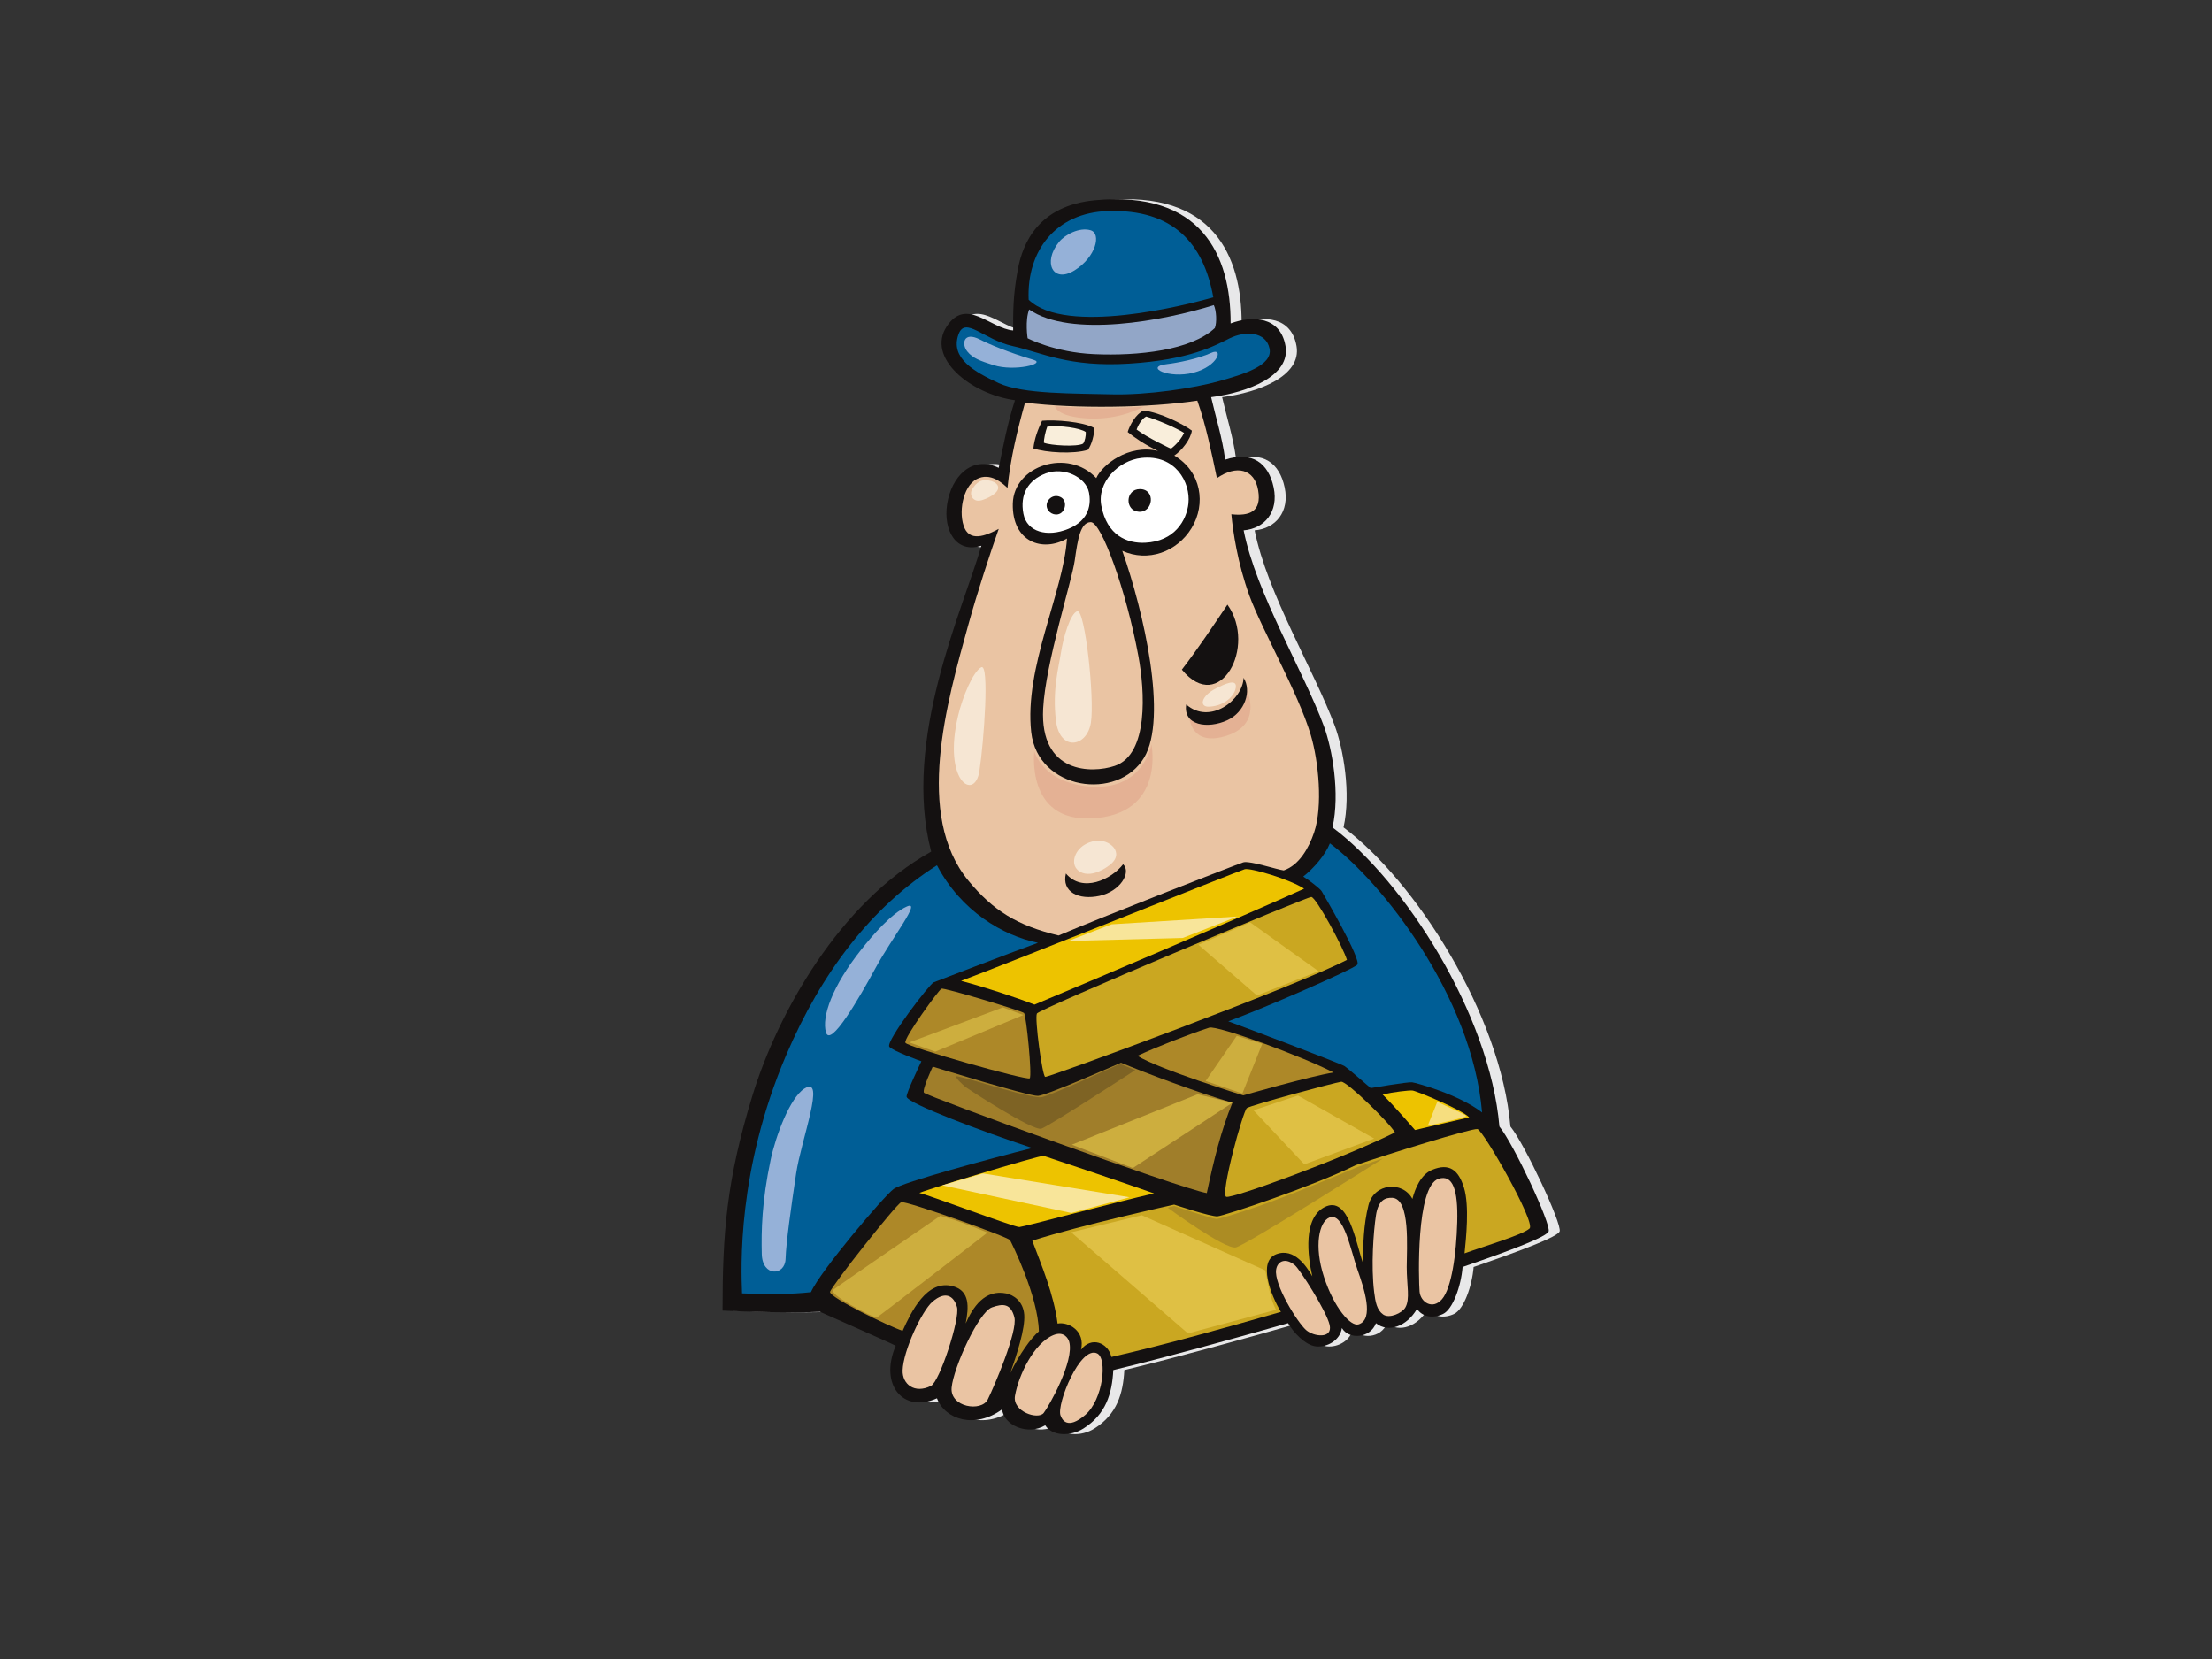 <?xml version="1.0" encoding="utf-8"?>
<!-- Generator: Adobe Illustrator 17.0.0, SVG Export Plug-In . SVG Version: 6.00 Build 0)  -->
<!DOCTYPE svg PUBLIC "-//W3C//DTD SVG 1.1//EN" "http://www.w3.org/Graphics/SVG/1.1/DTD/svg11.dtd">
<svg version="1.1" id="Layer_1" xmlns="http://www.w3.org/2000/svg" xmlns:xlink="http://www.w3.org/1999/xlink" x="0px" y="0px"
	 width="800px" height="600px" viewBox="0 0 800 600" enable-background="new 0 0 800 600" xml:space="preserve">
<rect x="0" y="0" width="800" height="600" fill="#333333" stroke="none"/>
<g>
	<path fill-rule="evenodd" clip-rule="evenodd" fill="#E8E8E9" d="M546.257,407.414c-3.478-40.69-34.444-88.828-60.359-108.176
		c2.789-12.39-0.103-28.469-3.138-36.676c-7.323-19.795-24.487-48.009-28.999-70.757c7.572-0.616,12.721-6.7,10.854-15.514
		c-1.867-8.818-7.741-13.227-17.536-10.053c-1.045-8.031-3.384-15.19-5.082-22.595c13.474-1.741,28.773-7.736,26.906-18.487
		c-1.867-10.755-11.94-11.107-19.85-8.186c0.075-24.612-10.557-48.239-49.172-44.535c-20.199,1.935-26,15.333-27.798,25.037
		c-1.794,9.703-1.675,15.518-1.675,22.043c-8.398-0.71-16.979-12.17-24.044-1.433c-7.389,11.221,8.373,24.352,24.695,26.671
		c-2.702,8.259-4.382,17.253-5.883,24.45c-9.877-4.726-17.152,3.387-18.647,13.083c-1.493,9.699,3.359,17.983,12.378,15.078
		c-6.52,22.712-28.789,70.264-18.156,110.639c-33.202,18.517-55.482,58.335-64.638,88.21c-9.404,30.667-10.817,49.78-10.817,77.779
		c8.466,0.445,24.923,0.89,35.27,0.445c2.385,1.127,25.644,11.276,27.367,12.28c-6.05,14.096,2.707,24.521,14.916,19.003
		c2.919,7.759,13.834,11.134,23.563,3.982c0.536,5.719,9.188,9.605,15.587,5.785c2.46,3.921,9.058,4.158,13.809,1.162
		c8.111-5.105,10.379-12.563,10.815-21.144c18.96-4.571,42.018-10.938,63.207-16.961c1.848,3.284,6.276,7.985,10.064,8.391
		c3.994,0.424,8.752-2.15,9.405-6.641c2.481,4.29,10.26,3.779,12.319-1.737c4.432,3.574,11.132,1.226,14.854-5.199
		c2.006,3.051,5.899,3.51,9.409,1.851c3.512-1.661,6.506-9.982,7.074-16.981c5.785-2.065,30.172-10.221,31.103-12.864
		C564.988,442.723,551.362,413.624,546.257,407.414z"/>
	<path fill-rule="evenodd" clip-rule="evenodd" fill="#141111" d="M542.281,407.414c-3.48-40.69-34.444-88.828-60.362-108.176
		c2.784-12.39-0.105-28.469-3.14-36.676c-7.321-19.795-24.487-48.009-28.996-70.757c7.57-0.616,12.716-6.7,10.854-15.514
		c-1.867-8.818-7.743-13.227-17.54-10.053c-1.041-8.031-3.38-15.19-5.078-22.595c13.476-1.741,28.773-7.736,26.906-18.487
		c-1.867-10.755-11.94-11.107-19.852-8.186c0.08-24.612-10.557-48.239-49.17-44.535c-20.201,1.935-26,15.333-27.796,25.037
		c-1.796,9.703-1.682,15.518-1.682,22.043c-8.391-0.71-16.974-12.17-24.04-1.433c-7.39,11.221,8.373,24.352,24.692,26.671
		c-2.707,8.259-4.38,17.253-5.881,24.45c-9.879-4.726-17.15,3.387-18.649,13.083c-1.493,9.699,3.359,17.983,12.38,15.078
		c-6.515,22.712-28.789,70.264-18.156,110.639c-33.205,18.517-55.48,58.335-64.64,88.21c-9.407,30.667-10.817,49.78-10.817,77.779
		c8.466,0.445,24.925,0.89,35.27,0.445c2.385,1.127,25.644,11.276,27.369,12.28c-6.05,14.096,2.702,24.521,14.916,19.003
		c2.916,7.759,13.834,11.134,23.563,3.982c0.538,5.719,9.188,9.605,15.591,5.785c2.458,3.921,9.051,4.158,13.804,1.162
		c8.111-5.105,10.374-12.563,10.812-21.144c18.964-4.571,42.018-10.938,63.212-16.961c1.846,3.284,6.276,7.985,10.062,8.391
		c3.994,0.424,8.752-2.15,9.402-6.641c2.485,4.29,10.265,3.779,12.319-1.737c4.434,3.574,11.134,1.226,14.856-5.199
		c2.008,3.051,5.897,3.51,9.407,1.851c3.512-1.661,6.504-9.982,7.072-16.981c5.79-2.065,30.174-10.221,31.112-12.864
		C561.01,442.723,547.384,413.624,542.281,407.414z"/>
	<path fill-rule="evenodd" clip-rule="evenodd" fill="#005E96" d="M480.973,305.007c18.469,13.754,51.402,54.962,55.038,97.336
		c-8.409-6.538-23.812-10.715-25.299-10.913c-1.492-0.201-14.993,2.093-14.993,2.093s-8.031-6.999-9.487-7.965
		c-1.403-0.929-37.237-14.482-42.004-16.187c12.83-4.676,44.957-18.697,46.637-20.459c1.68-1.764-12.351-25.728-12.889-26.618
		c-0.538-0.888-4.646-4.065-6.636-5.274C475.114,314.042,479.297,309.241,480.973,305.007z"/>
	<path fill-rule="evenodd" clip-rule="evenodd" fill="#A07E2A" d="M334.156,395.194c-0.737-1.143,3.179-9.432,3.179-9.432
		s34.886,10.762,38.059,10.582c3.172-0.178,27.39-10.858,30.035-11.99c9.325,3.877,26.842,10.489,40.293,14.462
		c-4.101,10.048-6.709,20.653-9.27,32.68C426.513,429.758,334.891,396.332,334.156,395.194z"/>
	<path fill-rule="evenodd" clip-rule="evenodd" fill="#EDC300" d="M417.361,431.611c-13.238,2.999-46.904,12.04-48.684,12.166
		c-1.784,0.128-34.492-12.223-36.091-12.282c-1.593-0.062,43.739-13.811,44.857-13.46S403.374,426.671,417.361,431.611z"/>
	<path fill-rule="evenodd" clip-rule="evenodd" fill="#CAA721" d="M378.004,389.468c-1.041-0.344-3.873-21.267-2.987-22.921
		c0.885-1.657,97.494-42.201,99.244-42.143c1.753,0.064,11.566,18.341,12.873,22.745C468.48,356.85,379.04,389.808,378.004,389.468z
		"/>
	<path fill-rule="evenodd" clip-rule="evenodd" fill="#AD8828" d="M482.287,387.882c-8.46,1.33-32.648,8.284-32.648,8.284
		s-30.662-9.512-38.268-14.313c6.741-3.138,17.796-7.506,25.957-10.189C440.219,370.707,471.424,382.22,482.287,387.882z"/>
	<path fill-rule="evenodd" clip-rule="evenodd" fill="#EDC300" d="M374.132,363.326c-7.136-2.777-17.953-6.301-26.536-8.594
		c14.366-5.29,100.552-39.85,102.603-40.379c2.049-0.53,16.31,3.64,21.449,7.054C450.917,330.85,391.806,355.962,374.132,363.326z"
		/>
	<path fill-rule="evenodd" clip-rule="evenodd" fill="#AD8828" d="M370.355,366.371c0.813,0.81,2.985,22.741,2.054,23.624
		c-0.936,0.883-44.216-11.28-44.96-12.869c-0.749-1.593,12.196-19.304,13.056-19.574
		C341.628,357.199,369.538,365.554,370.355,366.371z"/>
	<path fill-rule="evenodd" clip-rule="evenodd" fill="#CAA721" d="M450.947,400.753c1.408-1.034,32.091-9.302,34.138-9.523
		c2.052-0.215,17.828,15.245,19.4,18.341c-18.353,9.199-58.76,24.026-61.005,23.275
		C441.239,432.095,449.541,401.789,450.947,400.753z"/>
	<path fill-rule="evenodd" clip-rule="evenodd" fill="#EDC300" d="M511.76,408.686c0,0-7.275-8.46-11.75-12.871
		c3.957-0.872,9.471-1.522,10.822-1.412c1.342,0.116,17.851,6.876,20.514,9.701C521.649,406.399,511.76,408.686,511.76,408.686z"/>
	<path fill-rule="evenodd" clip-rule="evenodd" fill="#005E96" d="M400.752,76.316c23.506-0.707,34.51,11.636,38.059,31.21
		c-9.701,2.818-53.326,13.898-66.786,0.876C371.279,90.597,381.909,76.882,400.752,76.316z"/>
	<path fill-rule="evenodd" clip-rule="evenodd" fill="#92A6C7" d="M372.208,111.93c14.927,10.404,48.88,4.058,66.786-1.586
		c0.931,1.94,1.171,6.23,0.374,8.288c-8.581,8.111-27.841,10.153-43.682,9.45c-14.338-0.637-24.035-5.749-24.035-5.749
		S370.649,115.999,372.208,111.93z"/>
	<path fill-rule="evenodd" clip-rule="evenodd" fill="#005E96" d="M361.203,138.558c-8.766-4.057-17.67-9.019-14.548-17.631
		c2.424-6.7,9.14,1.935,19.587,4.231c10.445,2.289,20.151,7.732,42.162,6.347c22.011-1.385,30.964-6.522,36.372-9.17
		c5.559-2.718,13.06-2.469,14.366,3.702c1.305,6.173-9.516,9.347-18.279,11.817c-8.772,2.469-25.932,5.112-38.992,4.761
		C388.815,142.262,369.971,142.613,361.203,138.558z"/>
	<path fill-rule="evenodd" clip-rule="evenodd" fill="#EAC4A3" d="M350.224,225.889c3.22-11.625,7.809-25.619,10.979-34.61
		c-3.362,1.766-9.884,5.114-12.31-0.174c-2.428-5.29-0.749-15.167,4.29-17.812c5.03-2.645,9.514,1.588,11.187,3.174
		c1.109-10.808,3.549-20.808,6.349-30.859c18.124,2.287,44.893,1.908,62.308-0.707c3.17,8.996,5.114,18.686,7.088,28.038
		c7.091-4.936,13.617-3.348,14.923,4.409c1.305,7.757-3.17,9.345-9.699,8.64c0.561,6.173,2.241,17.634,6.534,29.448
		c4.286,11.812,17.716,35.265,22.209,50.457c2.809,9.516,4.405,25.665,1.175,35.197c-1.883,5.564-5.395,11.826-10.975,13.709
		c-2.332-0.272-12.41-3.62-14.649-2.912c-2.236,0.703-51.491,19.92-66.783,26.443c-14.918-3.581-23.69-8.987-32.627-19.829
		C330.696,294.818,342.408,254.101,350.224,225.889z"/>
	<path fill-rule="evenodd" clip-rule="evenodd" fill="#005E96" d="M268.37,467.771c-0.329-8.998-1.885-44.446,16.004-86.288
		c12.641-29.569,30.569-53.33,54.485-68.536c8.731,16.573,23.816,25.407,36.534,28.031c-11.785,4.252-36.178,13.725-37.687,14.282
		c-1.511,0.557-17.278,21.148-16.098,23.257c0.803,1.431,11.623,5.308,11.623,5.308s-5.598,11.636-5.347,12.846
		c0.498,2.437,27.355,12.542,45.464,18.519c-15.496,3.905-46.792,12.348-50.17,14.827c-3.382,2.478-26.596,29.754-29.889,37.312
		C286.312,468.143,277.058,468.148,268.37,467.771z"/>
	<path fill-rule="evenodd" clip-rule="evenodd" fill="#EAC4A3" d="M336.707,501.222c-5.947,2.967-10.422-0.612-10.265-5.616
		c0.212-7.049,6.912-21.486,10.803-24.822c4.646-3.987,7.693-2.166,8.861,1.94C347.278,476.831,339.834,499.661,336.707,501.222z"/>
	<path fill-rule="evenodd" clip-rule="evenodd" fill="#EAC4A3" d="M344.165,501.841c0.659-7.159,9.726-27.283,14.589-29.015
		c4.026-1.438,6.808-1.433,8.108,3.571c1.296,5.009-7.349,25.135-9.621,29.734C354.973,510.723,343.506,508.997,344.165,501.841z"/>
	<path fill-rule="evenodd" clip-rule="evenodd" fill="#AD8828" d="M365.35,496.626c2.485-6.944,5.454-16.21,5.08-21.146
		c-0.374-4.939-3.966-7.159-6.488-7.684c-7.78-1.611-12.125,4.977-14.699,10.851c1.171-5.972,1.515-11.75-4.507-13.441
		c-9.637-2.711-15.315,9.557-18.293,16.098c-4.763-1.52-26.632-12.111-26.235-14.076c0.399-1.965,24.003-31.872,25.749-32.442
		c1.746-0.568,38.771,12.59,39.357,13.754c0.591,1.164,10.1,20.046,10.409,32.967C372.831,483.972,368.682,489.743,365.35,496.626z"
		/>
	<path fill-rule="evenodd" clip-rule="evenodd" fill="#EAC4A3" d="M367.078,504.846c1.294-7.501,6.874-19.149,13.941-22.011
		c3.786-1.531,5.331,1.246,5.655,2.376c2.02,7.024-7.49,23.677-9.22,25.822C375.398,513.584,366.092,510.542,367.078,504.846z"/>
	<path fill-rule="evenodd" clip-rule="evenodd" fill="#EAC4A3" d="M392.475,511.747c-6.481,5.511-8.377,1.707-8.934,0.139
		c-1.438-4.023,7.097-25.375,13.261-22.408C400.556,491.281,398.958,506.229,392.475,511.747z"/>
	<path fill-rule="evenodd" clip-rule="evenodd" fill="#EAC4A3" d="M480.879,479.168c1.187,5.112-5.753,4.308-8.542,1.839
		c-3.186-2.821-11.668-16.545-10.803-21.856c0.507-3.113,3.457-4.393,6.808-1.536C470.101,459.117,479.69,474.059,480.879,479.168z"
		/>
	<path fill-rule="evenodd" clip-rule="evenodd" fill="#EAC4A3" d="M491.363,478.967c-2.859,0.92-8.861-5.922-12.538-17.161
		c-3.676-11.237-1.732-19.92,1.942-21.452c5.185-2.168,7.787,12.054,10.16,18.798C493.31,465.893,497.089,477.13,491.363,478.967z"
		/>
	<path fill-rule="evenodd" clip-rule="evenodd" fill="#EAC4A3" d="M508.221,472.942c-1.15,1.913-5.726,4.085-7.994,2.449
		c-2.273-1.632-2.798-4.468-3.243-8.069c-1.191-9.601-0.219-22.066,0.648-27.782c0.865-5.726,3.549-6.408,5.835-6.337
		c6.698,0.205,5.294,18.286,5.294,25.028C508.762,464.973,510.058,469.878,508.221,472.942z"/>
	<path fill-rule="evenodd" clip-rule="evenodd" fill="#EAC4A3" d="M527.028,441.988c-0.322,11.643-2.054,23.905-5.513,27.89
		c-3.455,3.982-7.78,1.022-8.106-2.757c-0.319-3.784-1.404-38.214,6.919-40.815C525.432,424.713,527.352,430.338,527.028,441.988z"
		/>
	<path fill-rule="evenodd" clip-rule="evenodd" fill="#CAA721" d="M529.67,453.296c0.539-5.272,1.816-17.189-0.203-23.748
		c-2.008-6.561-5.4-8.985-11.515-6.461c-4.208,1.739-6.205,6.929-7.138,10.521c-3.453-6.538-13.83-5.819-15.886,2.248
		c-1.816,7.159-1.944,14.61-2.038,20.831c-2.604-7.444-5.178-24.551-13.845-20.117c-7.782,3.985-6.159,17.57-4.432,25.032
		c-1.992-3.396-6.486-10.525-13.076-7.974c-6.591,2.551-2.052,14.605,1.723,20.829c-20.893,5.995-41.92,11.899-61.3,16.308
		c-1.264-5.272-7.323-7.522-10.997-2.618c1.625-6.794-4.535-10.215-8.48-9.459c-1.347-10.596-5.783-20.984-9.142-29.973
		c17.027-5.5,51.302-13.051,51.302-13.051s13.247,4.411,15.667,4.236c2.428-0.178,34.332-10.758,49.999-18.517
		c11.778-4.033,41.975-13.398,44.029-13.047c2.052,0.349,21.194,33.844,18.841,35.97
		C550.561,446.673,536.384,450.831,529.67,453.296z"/>
	<path fill-rule="evenodd" clip-rule="evenodd" fill="#141111" d="M385.891,194.768c-1.312,19.612-15.527,46.657-12.939,70.019
		c2.335,21.007,31.299,25.11,40.811,9.258c8.651-14.404-0.105-52.815-7.88-74.837c9.263,4.197,19.77,0.466,25.067-8.22
		c5.297-8.683,3.565-20.431-6.253-26.226c2.796-1.867,5.929-5.952,6.36-9.021c-3.126-2.341-11.564-6.639-17.511-7.252
		c-2.834,1.326-4.968,5.313-5.705,7.75c1.924,1.652,6.358,4.717,11.004,6.862c-10.701-2.556-20.213,5.005-22.371,9.811
		c-10.162-10.934-29.877-4.562-30.181,9.258C365.991,195.996,377.011,199.878,385.891,194.768z"/>
	<path fill-rule="evenodd" clip-rule="evenodd" fill="#F9EEDB" d="M423.489,162.28c0,0-8.759-4.083-12.426-6.94
		c0.429-1.33,1.839-3.886,3.46-4.703c3.889,1.125,10.806,4.087,13.722,5.927C426.624,160.037,423.489,162.28,423.489,162.28z"/>
	<path fill-rule="evenodd" clip-rule="evenodd" fill="#FFFFFF" d="M412.815,165.623c12.285-1.337,17.803,8.836,16.995,16.463
		c-0.648,6.132-5.039,13.695-15.628,14.204c-6.536,0.315-13.832-2.579-15.879-13.396
		C396.704,174.489,404.388,166.546,412.815,165.623z"/>
	<path fill-rule="evenodd" clip-rule="evenodd" fill="#EAC4A3" d="M394.513,188.842c3.797,0.004,12.766,24.523,17.196,48.426
		c2.33,12.549,3.807,35.594-8.574,39.741c-8.282,2.775-27.093,2.862-25.865-20.742c0.853-16.381,10.374-46.126,11.417-53.526
		C389.771,195.076,390.722,188.837,394.513,188.842z"/>
	<path fill-rule="evenodd" clip-rule="evenodd" fill="#FFFFFF" d="M378.237,171.194c6.484-2.453,14.551,1.328,15.626,7.02
		c0.701,3.711,0.424,9.845-7.513,13.072c-7.611,3.094-14.959,1.141-16.221-5.486C368.81,178.857,371.753,173.645,378.237,171.194z"
		/>
	<path fill-rule="evenodd" clip-rule="evenodd" fill="#141111" d="M373.739,162.164c0.356-3.457,1.655-6.929,3.14-9.998
		c4.578-0.424,14.731,0.308,18.807,2.593c0.244,2.111-0.942,6.299-2.241,7.93C388.358,164.325,378.096,163.713,373.739,162.164z"/>
	<path fill-rule="evenodd" clip-rule="evenodd" fill="#F9EEDB" d="M378.746,154.313c-0.65,1.739-1.294,4.699-1.189,5.824
		c2.396,0.974,11.988,1.561,14.158,0.308c0.648-0.819,1.079-2.962,0.97-4.188C390.85,154.827,383.173,153.702,378.746,154.313z"/>
	<path fill-rule="evenodd" clip-rule="evenodd" fill="#141111" d="M412.249,176.89c5.838,0,4.854,8.521-0.37,8.195
		C406.743,184.759,406.941,176.89,412.249,176.89z"/>
	<path fill-rule="evenodd" clip-rule="evenodd" fill="#141111" d="M383.41,179.702c2.665,1.157,2.029,4.947,0.027,6.016
		c-2.001,1.07-4.644-0.354-4.89-2.606C378.299,180.859,380.754,178.549,383.41,179.702z"/>
	<path fill-rule="evenodd" clip-rule="evenodd" fill="#141111" d="M443.921,218.678c10.81,15.117-2.807,40.179-16.484,23.506
		C433.149,234.748,438.649,226.537,443.921,218.678z"/>
	<path fill-rule="evenodd" clip-rule="evenodd" fill="#141111" d="M397.66,324.001c-7.463,1.636-13.791-1.365-12.161-8.092
		c5.942,7.1,16.431,2.214,20.696-3.346C409.276,315.571,405.116,322.367,397.66,324.001z"/>
	<path fill-rule="evenodd" clip-rule="evenodd" fill="#95B1D8" d="M382.998,87.528c2.236-2.741,7.412-5.425,11.413-4.261
		c4.001,1.161,2.006,9.685-5.801,14.523C380.793,102.631,376.996,94.885,382.998,87.528z"/>
	<path fill-rule="evenodd" clip-rule="evenodd" fill="#95B1D8" d="M349.77,127.031c-2.045-2.57-1.369-7.307,4.605-4.256
		c3.325,1.696,10.206,4.644,19.416,7.36c4.731,1.392-6.885,4.32-14.409,1.935C354.35,130.479,351.774,129.553,349.77,127.031z"/>
	<path fill-rule="evenodd" clip-rule="evenodd" fill="#95B1D8" d="M422.035,131.684c3.597-0.415,11.406-1.935,16.011-4.067
		c4.601-2.131,2.602,4.842-6.406,7.163C422.633,137.109,413.628,132.649,422.035,131.684z"/>
	<path fill-rule="evenodd" clip-rule="evenodd" fill="#95B1D8" d="M311.534,343.358c4.099-5.164,10.81-12.978,16.413-15.496
		c5.607-2.517-5.203,11.041-11.207,22.077c-6.006,11.041-16.415,29.051-18.017,23.435
		C297.122,367.761,300.922,356.717,311.534,343.358z"/>
	<path fill-rule="evenodd" clip-rule="evenodd" fill="#95B1D8" d="M278.708,419.468c1.851-8.747,7.004-22.467,12.207-25.758
		c7.946-5.025-1.2,18.59-3.003,30.79c-1.798,12.205-3.601,24.599-3.8,30.795c-0.201,6.198-8.405,6.586-8.606-1.741
		C275.305,445.224,275.508,434.576,278.708,419.468z"/>
	<path fill-rule="evenodd" clip-rule="evenodd" fill="#E4B194" d="M381.569,146.979c0,0,11.516,0.712,17.225,0.712
		c5.712,0,14.74-0.621,14.74-0.621s-8.015,4.808-19.713,4.274C382.121,150.813,381.569,146.979,381.569,146.979z"/>
	<path fill-rule="evenodd" clip-rule="evenodd" fill="#E4B194" d="M429.929,256.775c0,0,1.203,5.881,10.132,2.052
		c8.934-3.834,10.132-10.963,10.132-10.963s7.734,13.725-6.723,18.271C429.012,270.678,429.929,256.775,429.929,256.775z"/>
	<path fill-rule="evenodd" clip-rule="evenodd" fill="#141111" d="M443.921,260.459c-7.134,3.291-16.121,1.91-14.911-5.676
		c8.574,7.54,20.534-1.682,20.746-9.649C452.782,249.938,450.187,257.572,443.921,260.459z"/>
	<path fill-rule="evenodd" clip-rule="evenodd" fill="#E4B194" d="M374.074,271.677c0,0,3.115,12.056,21.388,12.857
		c18.28,0.803,20.973-15.267,20.973-15.267s5.194,25.514-21.803,26.719C370.925,297.043,374.074,271.677,374.074,271.677z"/>
	<path fill-rule="evenodd" clip-rule="evenodd" fill="#F6E6D3" d="M383.666,236.309c0.87-5.865,3.505-14.585,5.959-15.26
		c2.779-0.769,6.31,31.541,4.909,40.361c-1.404,8.82-11.219,10.511-12.62-0.678C380.51,249.536,382.963,241.058,383.666,236.309z"/>
	<path fill-rule="evenodd" clip-rule="evenodd" fill="#F6E6D3" d="M395.935,304.147c5.351-0.972,11.217,4.409,5.26,8.82
		c-7.225,5.347-11.919,2.711-12.62-0.34C387.872,309.574,390.323,305.165,395.935,304.147z"/>
	<path fill-rule="evenodd" clip-rule="evenodd" fill="#F6E6D3" d="M439.794,248.97c3.108-1.566,7.289-3.528,7.175-0.66
		c-0.114,2.864-3.631,6.935-9.567,7.271C433.53,255.803,434.327,251.723,439.794,248.97z"/>
	<path fill-rule="evenodd" clip-rule="evenodd" fill="#F6E6D3" d="M354.517,174.033c1.44-0.719,5.128-0.395,6.235,1.431
		c1.225,2.033-2.095,4.309-5.523,5.395c-3.423,1.089-4.633-1.947-3.777-3.606C351.957,176.258,352.933,174.825,354.517,174.033z"/>
	<path fill-rule="evenodd" clip-rule="evenodd" fill="#F6E6D3" d="M346.516,258.806c1.6-6.744,5.352-15.856,8.362-17.469
		c3.012-1.618,1.004,26.527-0.667,37.527C352.538,289.863,340.833,282.745,346.516,258.806z"/>
	<polygon fill-rule="evenodd" clip-rule="evenodd" fill="#F8E59A" points="386.354,340.309 427.761,339.223 447.535,331.468 
		402.03,334.28 	"/>
	<polygon fill-rule="evenodd" clip-rule="evenodd" fill="#F8E59A" points="340.74,428.693 387.507,438.693 408.53,433.008 
		355.526,424.382 	"/>
	<polygon fill-rule="evenodd" clip-rule="evenodd" fill="#DFC044" points="433.42,341.678 452.129,333.575 476.86,351.247 
		454.592,360.038 	"/>
	<polygon fill-rule="evenodd" clip-rule="evenodd" fill="#CDAE3E" points="362.698,364.337 370.106,367.087 338.257,380.342 
		328.878,376.996 	"/>
	<path fill-rule="evenodd" clip-rule="evenodd" fill="#DFC044" d="M387.407,445.676l25.525-6.171l44.661,19.941
		c0,0,0.491,2.376,1.474,7.127c0.981,4.745,2.453,7.123,2.453,7.123l-31.904,8.544L387.407,445.676z"/>
	<path fill-rule="evenodd" clip-rule="evenodd" fill="#CDAE3E" d="M340.098,439.706c0,0,4.183,1.152,7.775,2.456
		c3.583,1.303,9.263,3.617,9.263,3.617s-39.302,30.356-39.9,30.642c-0.596,0.297-5.376-2.02-9.56-4.477
		c-4.181-2.462-7.173-4.628-6.28-5.491C302.293,465.58,340.098,439.706,340.098,439.706z"/>
	<polygon fill-rule="evenodd" clip-rule="evenodd" fill="#CDAE3E" points="447.291,374.618 456.513,377.498 449.325,395.486 
		436.04,390.954 	"/>
	<path fill-rule="evenodd" clip-rule="evenodd" fill="#7E6324" d="M360.558,393.226c0,0,13.115,3.873,15.94,3.624
		c2.825-0.251,28.595-12.098,28.595-12.098l5.473,2.268c0,0-30.943,20.105-33.914,21.167c-2.964,1.063-26.561-14.361-27.346-14.962
		c-0.78-0.612-4.964-4.338-2.971-3.936C350.09,390.045,356.648,392.165,360.558,393.226z"/>
	<path fill-rule="evenodd" clip-rule="evenodd" fill="#AC8C23" d="M424.632,436.164c0,0,13.446,4.537,15.315,4.685
		c0.833,0.066,10.26-2.69,21.251-6.803c13.809-5.167,29.699-11.944,29.699-11.944l9.375-3.177c0,0-49.387,31.297-53.294,32.207
		c-3.903,0.906-24.692-14.366-24.692-14.366L424.632,436.164z"/>
	<path fill-rule="evenodd" clip-rule="evenodd" fill="#F6DE7F" d="M519.807,398.512c0,0,9.685,4.389,10.468,4.991
		c0.783,0.605-13.905,3.631-13.905,3.631L519.807,398.512z"/>
	<polygon fill-rule="evenodd" clip-rule="evenodd" fill="#DFC044" points="453.346,401.545 469.418,396.214 496.984,411.769 
		471.721,421.1 	"/>
	<polygon fill-rule="evenodd" clip-rule="evenodd" fill="#CDAE3E" points="433.128,395.766 445.721,398.815 409.7,422.435 
		387.651,413.991 	"/>
</g>
</svg>
